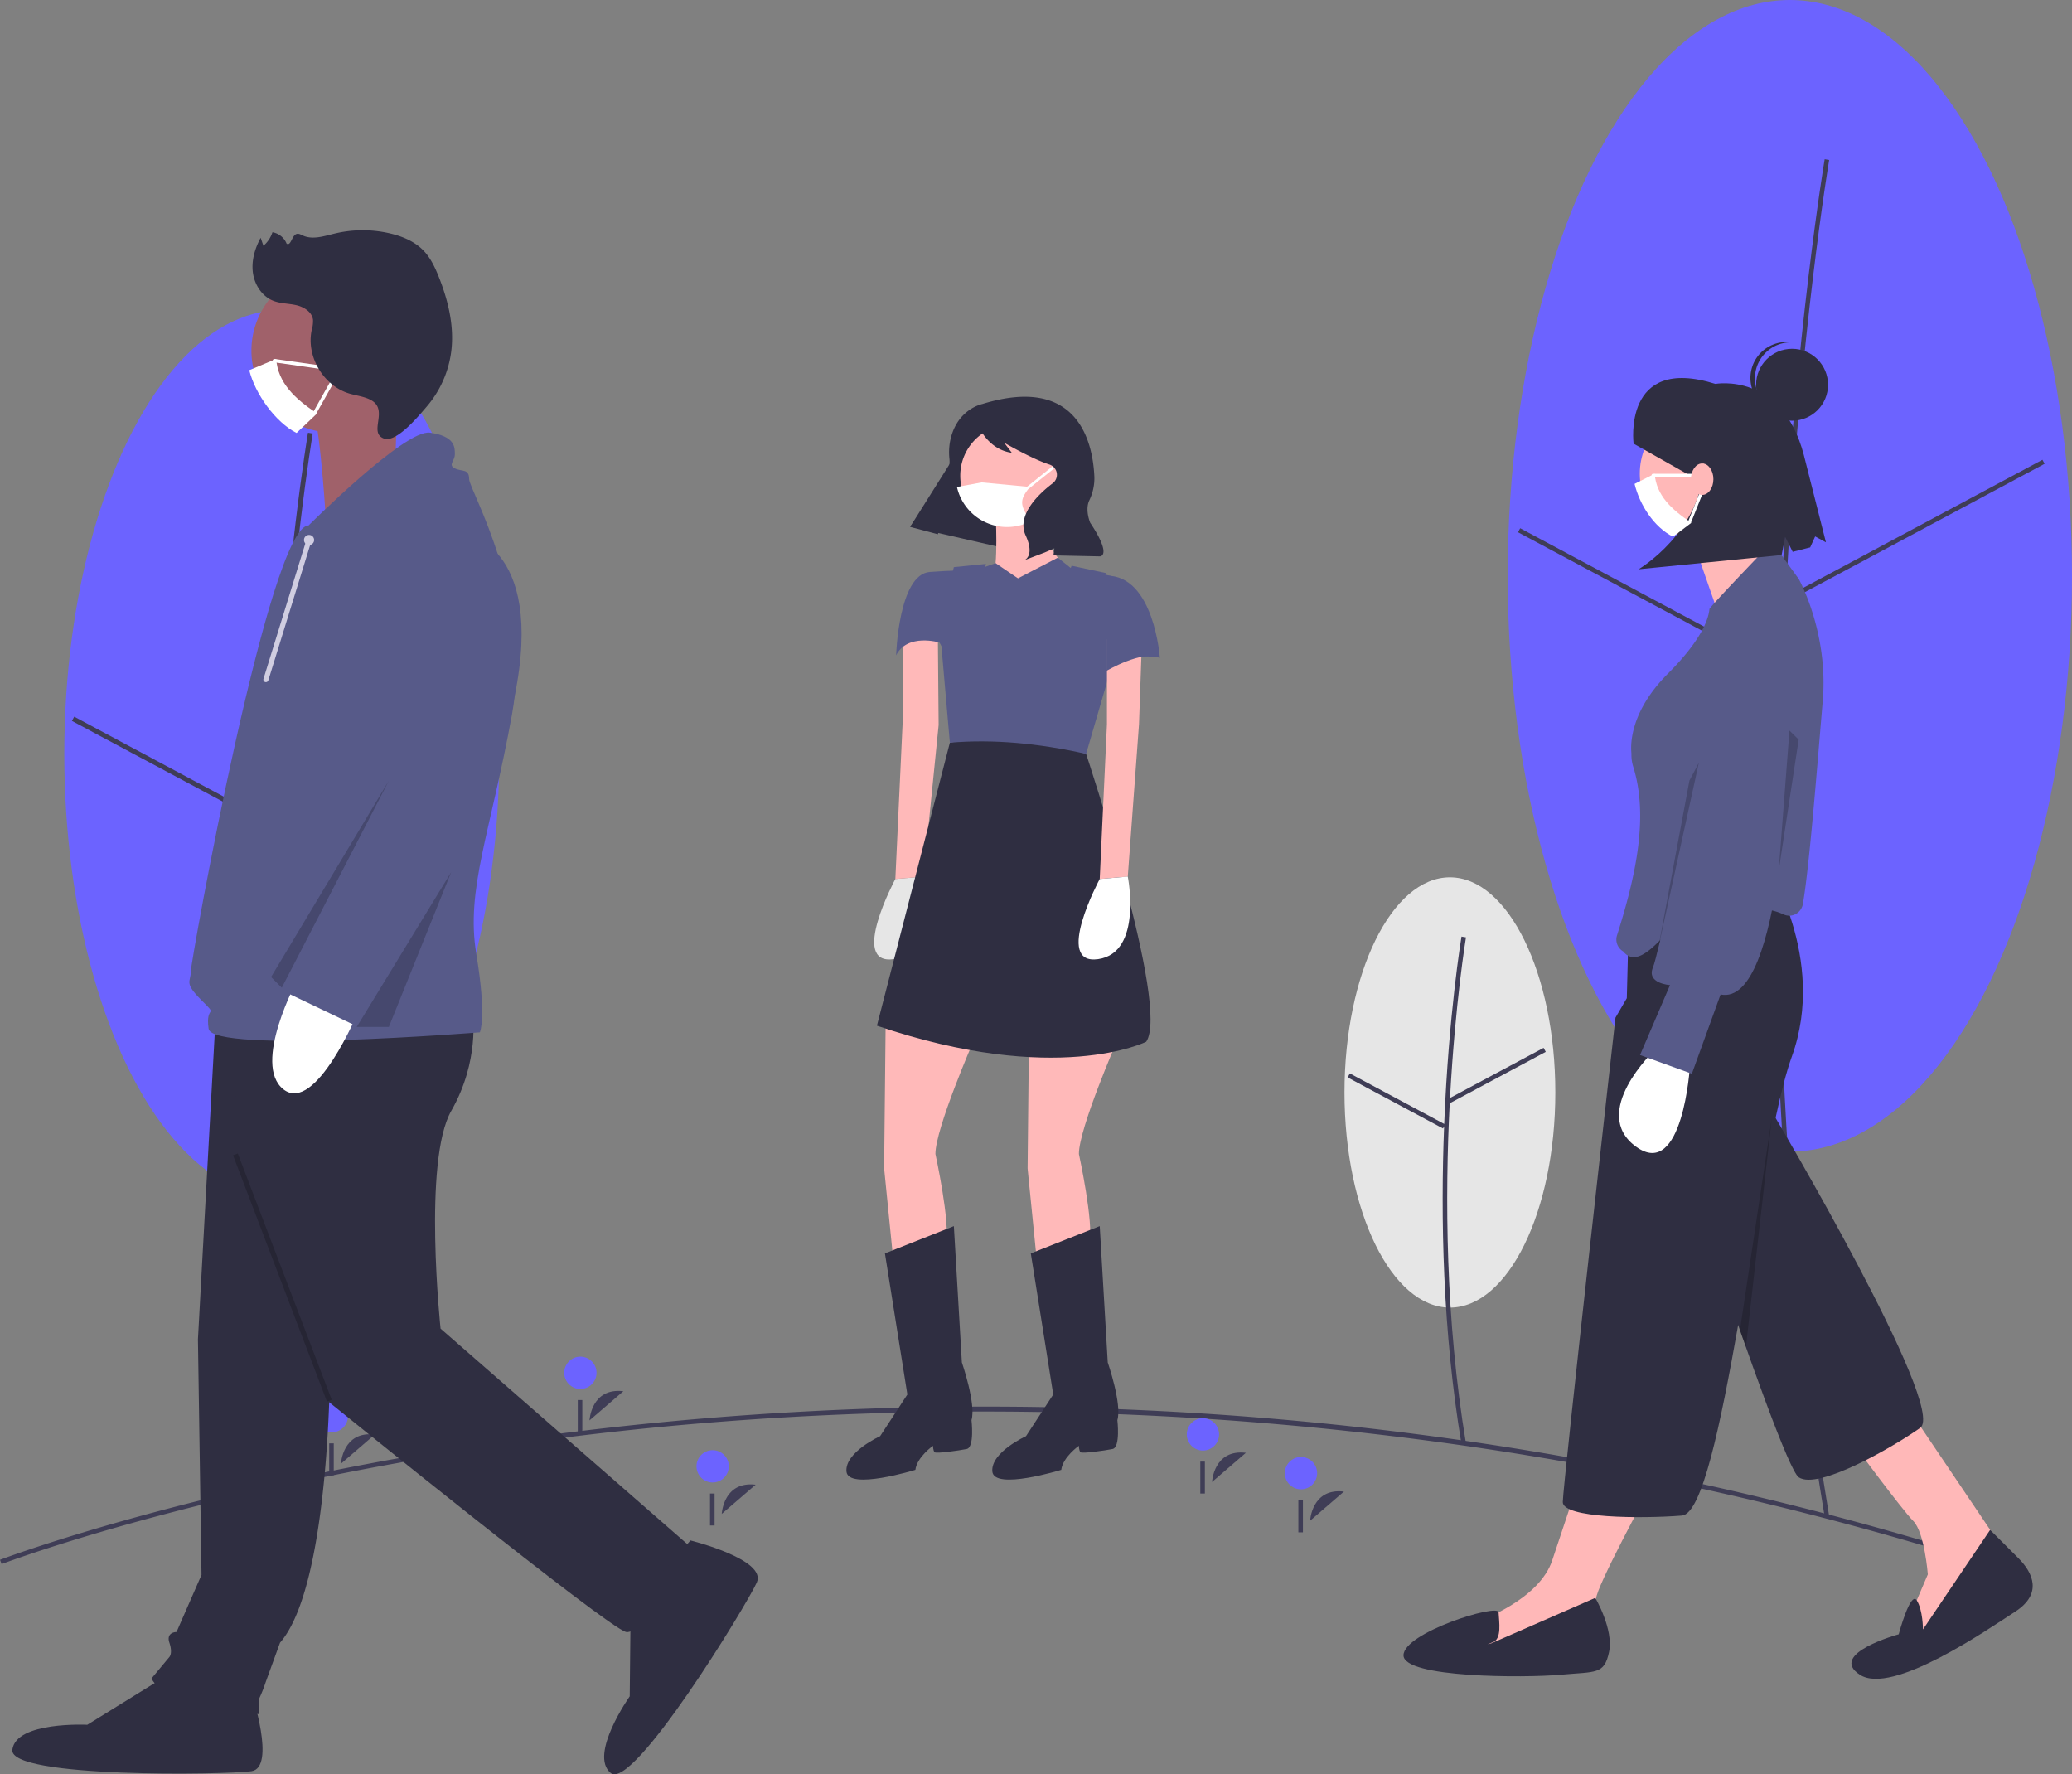 <svg xmlns="http://www.w3.org/2000/svg" xmlns:xlink="http://www.w3.org/1999/xlink" width="908.623" height="777.899" xmlns:v="https://vecta.io/nano"><rect width="100%" height="100%" fill="#808080" stroke="none"/><style><![CDATA[.B{fill:#2f2e41}.C{fill:#3f3d56}.D{fill:#6c63ff}.E{fill:#fff}.F{fill:#575a89}.G{fill:#ffb9b9}.H{fill:#ffb8b8}]]></style><ellipse cx="123.571" cy="330.548" rx="95.372" ry="194.598" class="D"/><g class="C"><path d="M122.696 332.567c4.757-84.707 14.343-141.924 14.44-142.492l-2.08-.352c-.096.57-9.7 57.877-14.464 142.694-4.397 78.28-5.458 196.685 14.463 316.214l2.08-.346c-19.888-119.326-18.83-237.55-14.44-315.717z"/><path d="M122.58 337.238l86.232-46.154.996 1.86-86.232 46.154zm-91.032-21.162l.995-1.86 86.244 46.13-.995 1.86z"/></g><ellipse cx="784.894" cy="252.458" rx="123.73" ry="252.458" class="D"/><path d="M783.4 255.045c6.173-109.9 18.6-184.152 18.736-184.9l-1.972-.334c-.125.738-12.58 75.065-18.76 185.08-5.705 101.538-7.08 255.118 18.76 410.153l1.973-.328c-25.807-154.844-24.433-308.253-18.736-409.682zm.392 6.417l111.87-59.877.944 1.763-111.87 59.877zm-118.1-28.104l.943-1.764 111.887 59.847-.943 1.764z" class="C"/><ellipse cx="635.82" cy="478.968" rx="46.229" ry="94.325" fill="#e6e6e6"/><g class="C"><path d="M635.78 483.032l.274.512 41.798-22.372-.943-1.764-41.04 21.967c2.27-41.8 6.916-69.863 7-70.415l-1.972-.334c-.102.603-5.62 33.927-7.58 82.145l-41.393-22.156-.943 1.764 41.798 22.372.5-.933c-1.567 39.797-.69 89.56 7.62 139.4l1.973-.328c-9.06-54.352-9.258-108.603-7.097-149.868z"/><path d="M870.057 685.766c-246.232-77.947-469.5-73.795-613.455-56.585C100.655 647.825 1.7 685.37.718 685.746L0 683.88c.984-.378 100.173-38 256.365-56.685a1486.92 1486.92 0 0 1 276.89-7.083c114.603 7.757 227.872 29.158 337.405 63.748zm-553.545-22.03s.7-14.47 14.847-12.788"/></g><circle cx="312.512" cy="642.881" r="7.085" class="D"/><path d="M311.36 654.813h2v14h-2zm263.152 11.924s.7-14.47 14.847-12.788" class="C"/><circle cx="570.512" cy="645.881" r="7.085" class="D"/><path d="M569.36 657.813h2v14h-2zm-419.848-16.076s.7-14.47 14.847-12.788" class="C"/><circle cx="145.512" cy="620.881" r="7.085" class="D"/><path d="M144.36 632.813h2v14h-2zm114.152-10.076s.7-14.47 14.847-12.788" class="C"/><circle cx="254.512" cy="601.881" r="7.085" class="D"/><path d="M253.36 613.813h2v14h-2zm278.152 35.924s.7-14.47 14.847-12.788" class="C"/><circle cx="527.512" cy="628.881" r="7.085" class="D"/><path d="M526.36 640.813h2v14h-2z" class="C"/><path d="M839.014 620.73l41.158 61.028-38.32 38.32-4.967-9.935 8.516-19.87s-1.42-18.45-6.387-23.418-26.966-34.772-26.966-34.772z" class="H"/><path d="M786.5 423.454s7.804 12.352-8.517 65.574c0 0 76.13 128.488 64.066 137.003s-44.7 27.36-53.224 21.684-70.45-198.005-70.45-198.005zm86.22 247.304l12.418 12.418c6.387 6.387 10.644 15.612-1.42 23.418s-53.932 36.9-68.124 27.675 17.03-17.74 17.03-17.74 5.163-19.143 7.904-14.894 2.74 12.765 2.74 12.765z" class="B"/><g class="H"><path d="M722.635 654.082s-22.708 41.868-22.708 46.835 1.42 19.16 1.42 19.16L658.06 730.72l-14.902-7.096 4.967-12.773s26.966-9.225 32.643-26.966l12.064-36.19z"/><circle cx="748.891" cy="207.727" r="29.804"/><path d="M741.085 233.274l14.23 40.885 31.187-13.92s-21.29-32.643-21.29-36.9z"/></g><path d="M736.828 378.747h37.6s26.966 41.158 11.354 84.445c-2.4 6.63-4.764 15.914-7.133 26.892-5.448 25.247-10.87 59.446-16.43 90.872-7.807 44.142-15.88 82.813-24.656 83.515-17.74 1.42-52.24 1.182-52.24-5.914S708.43 446.16 708.43 446.16l4.967-8.515.94-37.092c.308-12.176 10.3-21.868 22.48-21.807zm-37.256 321.815s8.16 13.838 6.032 23.772-5.677 8.516-21.3 9.935-68.834 1.42-68.834-8.516 41.518-22.837 41.693-18.87 1.594 11.773-2.663 13.192-.355.355-.355.355z" class="B"/><path d="M741.09 467.32s-3.087 50.41-23.676 35.402 8.024-42.115 8.024-42.115z" class="E"/><g class="F"><path d="M782.184 400.93c2.016.91 4.37.63 6.12-.724a6.27 6.27 0 0 0 2.321-3.954c2.977-17.16 6.6-64.734 8.688-88.79 2.62-30.186-10.465-53.566-10.574-53.708l-7.7-10.602c-1.65-2.28-4.653-3.124-7.248-2.034 0 0-24.07 24.975-24.16 25.94-.378 4.14-3.243 13.317-18.175 28.25-16.34 16.34-16.43 30.6-16.068 34.58q.036.393.036.785c-.03 1.786.212 3.567.72 5.28 6.844 21.575 1.484 47.406-7.122 74.37a6.08 6.08 0 0 0 2.451 6.599c2.513 1.7-.5-.827.396.27 5.93 7.268 14.467-2.862 24.23-13.915 3.4-3.85 7.256-8.214 11.8-12.758 6.247-6.247 18.182 8.008 23.732 8.008a25.77 25.77 0 0 1 10.564 2.405z"/><path d="M785.493 264.76s15.588 13.146 6.732 30.196-7.68 29.624-7.68 29.624-2.358 117.125-30.03 111.434l-12.587 34.752-22.734-8.205L732.34 431.9s-10.53-.655-7.452-7.83c2.16-5.04 13.803-59.72 20.542-91.822l4.83-23.154s8.957-47.892 35.232-44.344z"/></g><path opacity=".2" d="M788.763 324.28l-8.765 57.51 4.73-61.493 4.036 3.984z"/><path d="M716.374 194.522s-5.01-38.995 35.873-26.208c0 0 29.2-5.358 38.775 31.166l9.696 38.286-4.725-2.572L793.8 240l-7.657 1.94-3.277-6.504-1.585 7.898-62.717 6.252s28.1-16.612 28.535-46.385l-5.35 5.654z" class="B"/><path opacity=".2" d="M763.014 583.2L777 490.013 765.625 590.61l-2.61-7.412z"/><g class="B"><circle cx="785.869" cy="168.696" r="15.77"/><path d="M769.62 164.835a15.76 15.76 0 0 1 15.763-14.739l-.98-.113a15.77 15.77 0 0 0-15.154 22.732 15.77 15.77 0 0 0 13.13 8.743c.332.02.66.013.987.014a15.76 15.76 0 0 1-13.745-16.637z"/></g><path opacity=".2" d="M740.865 342.202L727 416.567l17.984-82.137-4.11 7.772z"/><g class="E"><path d="M741.73 229.206l-8.087 6.097c-8.33-4.19-14.575-13.888-16.845-23.144l8.812-4.446c.693 9.44 7.394 15.716 16.12 21.493z"/><path d="M745.088 209.056h-20.15a.671.671 0 1 1 0-1.343h20.15a.671.671 0 1 1 0 1.343zm-4.028 20.15a.67.67 0 0 1-.623-.921l5.373-13.433a.67.67 0 1 1 1.246.499l-5.373 13.433a.67.67 0 0 1-.623.422z"/></g><ellipse cx="746.444" cy="210.093" rx="4.928" ry="6.899" class="H"/><path d="M399.19 230.876l52.486 12.01 22.176-41.825-44.88-17.522-29.783 47.336z" class="B"/><g class="G"><use xlink:href="#B"/><path d="M436.567 224.746s1.406 23.198-1.406 30.228 10.545 20.386 10.545 20.386l21.1-27.416s-14.06-14.06-10.545-29.525z"/></g><path d="M392.63 385.377s-20.386 37.96-.703 35.15 13.005-36.204 13.005-36.204" fill="#e6e6e6"/><path d="M404.933 384.323l6.678-66.432-.35-40.42-15.466 2.81v37.258l-3.163 67.838" class="G"/><use xlink:href="#C" class="B"/><use xlink:href="#B" x="62.917" class="G"/><use xlink:href="#C" x="63.971" class="B"/><path d="M466.097 208.58a22.5 22.5 0 0 1-44.446 4.922 21.8 21.8 0 0 1-.551-4.922c.008-12.42 10.08-22.483 22.498-22.483s22.5 10.064 22.498 22.483z" class="G"/><path d="M446.41 253.568l17.457-9.065 7.85 6.253s18.98-.703 26 7.733 10.896 29.877 10.896 29.877-23.198-4.92-20.386 14.763l-4.218-11.248-3.866 9.5-47.1 16.17-21.09-35.852s-14.06-4.218-18.98 5.624c0 0 1.054-35.5 14.763-36.555 9.22-.71 16.17-.703 16.17-.703l7.733-1.406 4.952-1.757z" class="F"/><path d="M476.286 330.545s36.907 110.72 26.362 126.185c0 0-39.367 19.683-118.1-7.03l31.986-124.076q29.47-6.027 59.753 4.92z" class="B"/><path d="M476.286 330.545l10.387-35.694c-12.46-13.55-1.706-43.598-1.706-43.598l-15.034-3.222s-15.088 40.686-30.553 35.765-7.03-36.555-7.03-36.555l-14.06 1.406-6.327 24.604 4.57 52.372c19.057-1.635 39.043.267 59.753 4.92z" class="F"/><path d="M494.563 384.323l4.92-66.784 1.406-40.07-15.465 2.81v37.258l-3.164 67.838" class="G"/><path d="M482.26 385.377s-20.386 37.96-.703 35.15 13.005-36.204 13.005-36.204" class="E"/><path d="M508.623 288.366s-2.5-36.102-23.393-35.977v41.75s15.66-9.288 23.393-5.773z" class="F"/><g class="E"><path d="M450.792 214.386c-.244 0-.46-.154-.542-.384s-.007-.486.183-.638l11.473-9.178c.16-.13.377-.164.57-.09s.33.246.36.45-.05.408-.212.536l-11.473 9.178c-.102.08-.228.126-.358.125z"/><path d="M451.66 228.153l-.77.906a22.5 22.5 0 0 1-31.241-15.557l10.87-2 21.138 2c-4.842 5.897-4.256 7.94 0 14.65z"/></g><g class="B"><path d="M430.896 177.1s-11.627 2.187-14.316 16.688a26.62 26.62 0 0 0-.228 7.404c.268 2.8-.12 8.687-6.182 15.63a151.97 151.97 0 0 0-11.035 14.172h0l12.15 3.234 5.428-20.13a102.97 102.97 0 0 1 12.032-27.655l.112-.18s4.035 10.782 14.85 12.26l-3.335-4.4s12.643 7.3 19.806 9.54c1.666.52 2.908 1.918 3.226 3.634a4.71 4.71 0 0 1-1.707 4.55q-.076.06-.155.12c-5.27 4.002-16.017 13.55-11.77 22.787s-.706 10.92-.706 10.92l9.13-3.474 4.18-1.8-.422 3.1 20.402.427s5.513-.033-4.28-14.75c0 0-2.363-5.518-.423-9.734 1.557-3.193 2.332-6.7 2.26-10.26-.617-14.837-6.867-45.02-49.018-32.096zm-286.2 422.623s0 95.462-21.9 120.5l-6.26 17.214a65.8 65.8 0 0 1-3.13 7.825v6.26s-42.254-4.695-46.948-15.65l7.825-9.4s1.565-1.565 0-6.26 3.13-4.695 3.13-4.695l10.955-25.04-1.565-103.287 7.825-142.4 67.293-3.13z"/><path d="M110.267 742.123s10.955 32.864 0 34.43-106.417 3.13-104.852-9.4 32.864-10.955 32.864-10.955l32.864-20.344zm97.027-297.34s3.13 20.344-9.4 42.254S193.2 582.5 193.2 582.5l111.1 97.027s-21.9 37.56-29.734 35.994S143.13 613.797 143.13 613.797L94.618 451.043z"/><path d="M302.794 675.38s33.622 8.34 29.08 18.43-54.326 91.558-64.063 83.534 8.34-33.622 8.34-33.622l.4-38.65z"/></g><g fill="#a0616a"><path d="M182.255 153.705a35.79 35.79 0 0 1-8.024 22.637c-8.383 10.4-21.84 15.27-34.934 12.67-3.217-.622-6.33-1.693-9.25-3.183a35.97 35.97 0 0 1-18.737-23.518c-.7-2.815-1.05-5.706-1.046-8.606 0-12.86 6.86-24.742 17.997-31.172s24.858-6.43 35.995 0 17.997 18.313 17.997 31.172z"/><path d="M174.58 166.402l-1.592 46.317-30.286 11.966s-2.97-47.426-7.163-50.055 39.04-8.23 39.04-8.23z"/></g><path d="M135.306 230.385s42.254-42.254 53.208-40.69 10.955 6.26 10.955 9.4-3.13 4.695 0 6.26 6.26 0 6.26 4.695 28.17 51.643 18.78 103.287S204.164 390 208.86 418.18s1.565 34.43 1.565 34.43-117.37 9.4-118.936-1.565 4.695-4.695-3.13-12.52-4.695-7.825-4.695-12.52 34.43-195.62 51.643-195.62z" class="F"/><path d="M157.216 443.218s-18.78 45.384-32.864 34.43 6.26-48.513 6.26-48.513z" class="E"/><path d="M202.6 233.515s36.77 4.21 23.08 71.745-66.898 145.783-66.898 145.783l-35.994-17.214 46.948-92.332-10.955-57.903s-6.26-54.773 43.82-50.078z" class="F"/><path opacity=".2" d="M170.518 342.28l-51.644 86.072 4.695 4.695 46.95-90.767zm27.335 40.1l-41.42 67.87h14.085l27.335-67.87zM102.2 506.524l2.08-.794 41.182 107.975-2.08.794z"/><g fill="#d0cde1"><circle cx="135.528" cy="236.751" r="2.226"/><path d="M116.605 299.086c.488 0 .92-.318 1.063-.785l18.923-61.22c.118-.38.025-.794-.246-1.087s-.676-.418-1.064-.33-.7.378-.816.758l-18.923 61.222c-.104.338-.04.704.168.99s.542.452.895.453z"/></g><g class="E"><path d="M139.043 181.273l-8.995 8.557c-9.264-4.662-18.212-17.223-20.737-27.518l11.802-4.946c.77 10.5 8.224 17.48 17.93 23.907z"/><path d="M141.286 161.848a.78.78 0 0 1-.107-.007l-20.918-2.988c-.264-.038-.5-.213-.588-.46a.75.75 0 0 1 .105-.74c.165-.2.43-.316.693-.28l20.918 2.988c.388.055.668.4.64.792s-.352.695-.744.695zm-3 19.425c-.266 0-.5-.14-.645-.37s-.136-.512-.006-.744l6.93-12.34c.13-.233.376-.38.643-.382a.75.75 0 0 1 .652.367c.136.23.14.515.007.748l-6.93 12.34c-.132.235-.38.38-.65.38z"/></g><path d="M162.552 175.33c-2.914-1.54-6.3-1.858-9.453-2.816-11.284-3.426-18.843-16.182-16.43-27.725.446-1.48.646-3.024.593-4.57-.422-3.42-3.92-5.625-7.274-6.408s-6.923-.67-10.13-1.93c-4.95-1.945-8.24-7.032-8.95-12.303s.85-10.646 3.395-15.317l1.212 3.487c1.848-1.564 3.22-3.616 3.96-5.92 2.8.47 5.154 2.364 6.215 4.998 1.945 1.147 2.225-3.563 4.373-4.258.9-.29 1.825.262 2.68.66 4.33 2.02 9.358.293 14.002-.826a52.71 52.71 0 0 1 24.468-.029c5.345 1.275 10.636 3.495 14.46 7.44 3.14 3.24 5.098 7.43 6.765 11.624 4.102 10.324 6.812 21.495 5.458 32.522-1.128 9.023-4.903 17.5-10.848 24.4-3.097 3.57-13.203 16.02-18.744 13.896-6.962-2.667 2.453-12.58-5.75-16.916z" class="B"/><defs ><path id="B" d="M427.077 456.027s-16.872 38.664-16.872 49.912c0 0 6.678 30.58 4.57 39.015l-7.38 15.817-15.466-6.327-4.218-42.18.703-67.486z"/><path id="C" d="M388.062 549.523l30.228-11.95 3.515 59.753s6.327 18.278 4.218 25.307c0 0 1.406 11.95-2.11 12.654s-13.357 2.11-14.06 1.406-.703-2.812-.703-2.812-7.03 4.92-7.733 10.545c0 0-29.525 9.14-30.228.703s14.763-15.466 14.763-15.466l11.95-18.278z"/></defs></svg>